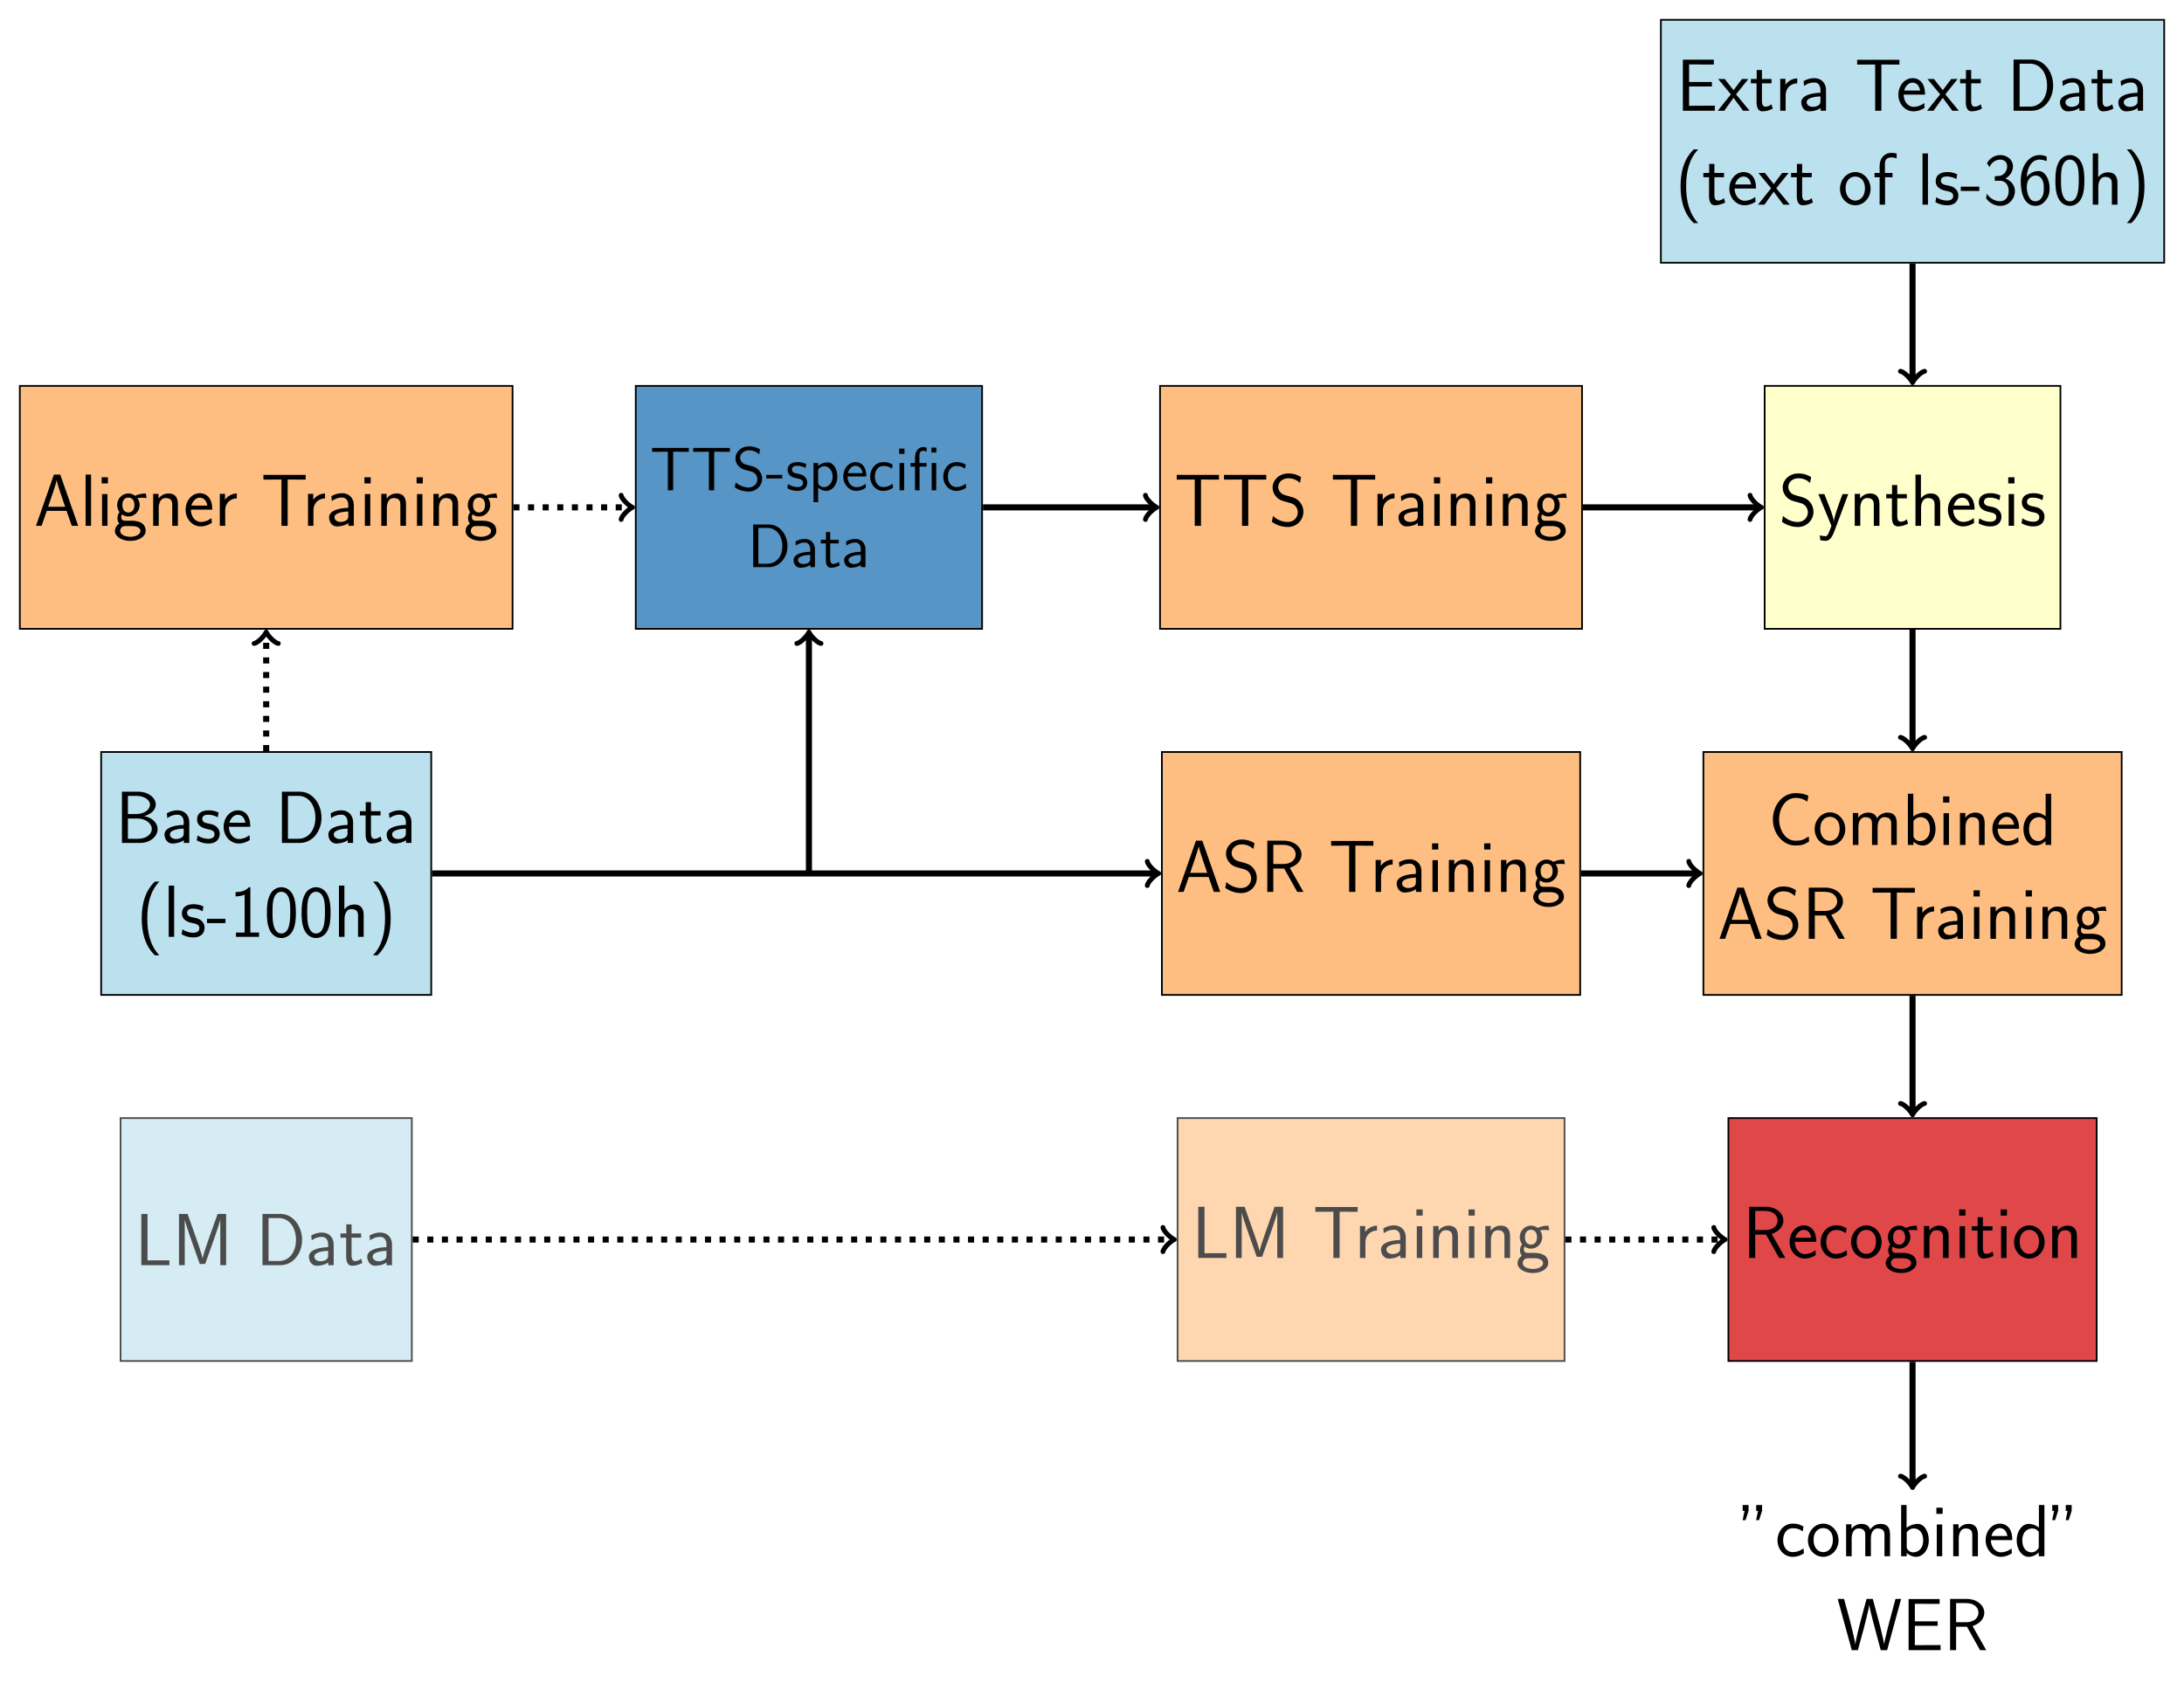 <?xml version="1.0" encoding="UTF-8"?>
<svg xmlns="http://www.w3.org/2000/svg" xmlns:xlink="http://www.w3.org/1999/xlink" width="509.579" height="392.862" viewBox="0 0 509.579 392.862">
<rect x="0" y="0" width="509.579" height="392.862" fill="#333333" stroke="none"/>
<defs>
<g>
<g id="glyph-0-0">
<path d="M 1.531 -11.953 L 1.531 0 L 5.812 0 C 8.156 0 9.859 -1.547 9.859 -3.234 C 9.859 -4.547 8.75 -5.875 6.734 -6.25 C 8.969 -6.906 9.422 -8.219 9.422 -8.953 C 9.422 -10.5 7.734 -11.953 5.375 -11.953 Z M 2.922 -6.734 L 2.922 -10.984 L 4.906 -10.984 C 6.688 -10.984 8.078 -10.078 8.078 -8.938 C 8.078 -7.906 6.969 -6.734 4.75 -6.734 Z M 2.922 -0.969 L 2.922 -5.688 L 5.219 -5.688 C 7.078 -5.688 8.5 -4.531 8.5 -3.25 C 8.5 -2.078 7.25 -0.969 5.344 -0.969 Z M 2.922 -0.969 "/>
</g>
<g id="glyph-0-1">
<path d="M 6.469 -4.875 C 6.469 -6.484 5.328 -7.609 3.766 -7.609 C 3.016 -7.609 2.188 -7.469 1.234 -6.922 L 1.344 -5.781 C 1.781 -6.094 2.516 -6.594 3.75 -6.594 C 4.625 -6.594 5.172 -5.922 5.172 -4.859 L 5.172 -4.203 C 2.406 -4.109 0.688 -3.328 0.688 -1.969 C 0.688 -1.25 1.125 0.141 2.547 0.141 C 2.812 0.141 4.203 0.109 5.203 -0.641 L 5.203 0 L 6.469 0 Z M 5.172 -2.266 C 5.172 -1.969 5.172 -1.547 4.656 -1.234 C 4.203 -0.953 3.641 -0.906 3.391 -0.906 C 2.531 -0.906 1.953 -1.391 1.953 -2 C 1.953 -3.203 4.625 -3.328 5.172 -3.344 Z M 5.172 -2.266 "/>
</g>
<g id="glyph-0-2">
<path d="M 5.547 -7.094 C 4.531 -7.578 3.734 -7.609 3.219 -7.609 C 2 -7.609 0.531 -7.188 0.531 -5.438 C 0.531 -3.703 2.422 -3.328 2.938 -3.219 C 3.734 -3.062 4.609 -2.891 4.609 -2.031 C 4.609 -0.953 3.375 -0.953 3.156 -0.953 C 2.469 -0.953 1.516 -1.141 0.656 -1.75 L 0.453 -0.609 C 1.422 -0.031 2.375 0.141 3.172 0.141 C 5.281 0.141 5.812 -1.156 5.812 -2.141 C 5.812 -2.984 5.344 -3.547 5.016 -3.812 C 4.438 -4.25 4.234 -4.312 2.828 -4.594 C 2.578 -4.625 1.734 -4.828 1.734 -5.594 C 1.734 -6.578 2.828 -6.578 3.062 -6.578 C 4.188 -6.578 4.875 -6.234 5.344 -5.969 Z M 5.547 -7.094 "/>
</g>
<g id="glyph-0-3">
<path d="M 6.734 -3.766 C 6.734 -4.344 6.703 -5.438 6.141 -6.359 C 5.547 -7.328 4.562 -7.609 3.828 -7.609 C 2.031 -7.609 0.516 -5.922 0.516 -3.734 C 0.516 -1.594 2.078 0.141 4.062 0.141 C 4.844 0.141 5.781 -0.094 6.641 -0.703 C 6.641 -0.781 6.609 -1.156 6.594 -1.172 C 6.594 -1.203 6.547 -1.734 6.547 -1.812 C 5.719 -1.141 4.766 -0.906 4.078 -0.906 C 2.984 -0.906 1.797 -1.844 1.734 -3.766 Z M 1.875 -4.719 C 2.094 -5.672 2.859 -6.562 3.828 -6.562 C 4.078 -6.562 5.281 -6.531 5.594 -4.719 Z M 1.875 -4.719 "/>
</g>
<g id="glyph-0-4">
<path d="M 1.531 -11.953 L 1.531 0 L 5.766 0 C 8.594 0 10.766 -2.656 10.766 -5.875 C 10.766 -9.188 8.594 -11.953 5.766 -11.953 Z M 2.938 -0.969 L 2.938 -10.984 L 5.391 -10.984 C 7.703 -10.984 9.344 -8.875 9.344 -5.875 C 9.344 -3 7.719 -0.969 5.391 -0.969 Z M 2.938 -0.969 "/>
</g>
<g id="glyph-0-5">
<path d="M 2.875 -6.406 L 5.109 -6.406 L 5.109 -7.406 L 2.875 -7.406 L 2.875 -9.516 L 1.656 -9.516 L 1.656 -7.406 L 0.297 -7.406 L 0.297 -6.406 L 1.625 -6.406 L 1.625 -2.047 C 1.625 -1.062 1.844 0.141 2.984 0.141 C 3.844 0.141 4.625 -0.109 5.391 -0.5 L 5.109 -1.516 C 4.703 -1.156 4.203 -0.953 3.672 -0.953 C 2.906 -0.953 2.875 -1.906 2.875 -2.344 Z M 2.875 -6.406 "/>
</g>
<g id="glyph-0-6">
<path d="M 4.344 -12.891 C 3.406 -11.953 1.281 -9.75 1.281 -4.312 C 1.281 1.156 3.406 3.344 4.344 4.312 L 5.391 4.312 C 3.266 2.094 2.578 -0.984 2.578 -4.281 C 2.578 -7.578 3.234 -10.672 5.391 -12.891 Z M 4.344 -12.891 "/>
</g>
<g id="glyph-0-7">
<path d="M 2.547 -11.953 L 1.281 -11.953 L 1.281 0 L 2.547 0 Z M 2.547 -11.953 "/>
</g>
<g id="glyph-0-8">
<path d="M 4.484 -3.203 L 4.484 -4.203 L 0.172 -4.203 L 0.172 -3.203 Z M 4.484 -3.203 "/>
</g>
<g id="glyph-0-9">
<path d="M 4.891 -11.578 L 4.562 -11.578 C 3.641 -10.609 2.547 -10.469 1.453 -10.438 L 1.453 -9.438 C 1.953 -9.453 2.75 -9.484 3.562 -9.844 L 3.562 -1 L 1.531 -1 L 1.531 0 L 6.922 0 L 6.922 -1 L 4.891 -1 Z M 4.891 -11.578 "/>
</g>
<g id="glyph-0-10">
<path d="M 7.422 -5.625 C 7.422 -6.609 7.406 -8.438 6.703 -9.844 C 5.984 -11.203 4.859 -11.578 4.047 -11.578 C 2.875 -11.578 1.875 -10.875 1.359 -9.781 C 0.812 -8.625 0.656 -7.438 0.656 -5.625 C 0.656 -4.391 0.703 -2.875 1.328 -1.547 C 2.031 -0.094 3.219 0.281 4.031 0.281 C 5.094 0.281 6.125 -0.297 6.719 -1.484 C 7.312 -2.719 7.422 -4.078 7.422 -5.625 Z M 4.031 -0.781 C 2.719 -0.781 2.328 -2.266 2.203 -2.766 C 2 -3.641 1.969 -4.453 1.969 -5.812 C 1.969 -6.891 1.969 -8.094 2.297 -9.047 C 2.688 -10.141 3.375 -10.516 4.031 -10.516 C 5.297 -10.516 5.719 -9.25 5.859 -8.797 C 6.109 -7.891 6.109 -6.812 6.109 -5.812 C 6.109 -4.219 6.109 -0.781 4.031 -0.781 Z M 4.031 -0.781 "/>
</g>
<g id="glyph-0-11">
<path d="M 7.047 -5.031 C 7.047 -6.109 6.781 -7.547 4.844 -7.547 C 3.75 -7.547 3.047 -7.016 2.547 -6.422 L 2.547 -11.953 L 1.281 -11.953 L 1.281 0 L 2.578 0 L 2.578 -4.172 C 2.578 -5.25 3 -6.484 4.172 -6.484 C 5.688 -6.484 5.734 -5.469 5.734 -4.891 L 5.734 0 L 7.047 0 Z M 7.047 -5.031 "/>
</g>
<g id="glyph-0-12">
<path d="M 1.953 4.312 C 2.875 3.359 5.016 1.156 5.016 -4.281 C 5.016 -9.75 2.875 -11.938 1.953 -12.891 L 0.891 -12.891 C 3.016 -10.688 3.703 -7.609 3.703 -4.312 C 3.703 -1.016 3.047 2.078 0.891 4.312 Z M 1.953 4.312 "/>
</g>
<g id="glyph-0-13">
<path d="M 6.109 -11.953 L 4.625 -11.953 L 0.453 0 L 1.75 0 L 2.969 -3.484 L 7.578 -3.484 L 8.797 0 L 10.297 0 Z M 7.25 -4.438 L 3.281 -4.438 C 4.109 -6.859 5.141 -9.844 5.266 -10.625 L 5.281 -10.625 C 5.406 -9.922 5.75 -8.891 6.047 -8 Z M 7.25 -4.438 "/>
</g>
<g id="glyph-0-14">
<path d="M 2.641 -11.328 L 1.188 -11.328 L 1.188 -9.891 L 2.641 -9.891 Z M 2.547 -7.406 L 1.281 -7.406 L 1.281 0 L 2.547 0 Z M 2.547 -7.406 "/>
</g>
<g id="glyph-0-15">
<path d="M 7.656 -7.547 C 6.688 -7.531 5.844 -7.328 5.141 -7.016 C 4.578 -7.453 4 -7.547 3.594 -7.547 C 2.094 -7.547 0.969 -6.297 0.969 -4.859 C 0.969 -3.922 1.484 -3.219 1.516 -3.188 C 1.203 -2.75 1.031 -2.297 1.031 -1.781 C 1.031 -1.172 1.281 -0.734 1.469 -0.5 C 0.562 0.047 0.453 0.891 0.453 1.219 C 0.453 2.484 2.016 3.516 4.031 3.516 C 6.062 3.516 7.625 2.484 7.625 1.203 C 7.625 -1.172 5 -1.188 4.266 -1.188 L 2.875 -1.188 C 2.625 -1.188 1.922 -1.188 1.922 -2.062 C 1.922 -2.406 2.078 -2.641 2.094 -2.656 C 2.359 -2.469 2.891 -2.172 3.594 -2.172 C 5.031 -2.172 6.219 -3.375 6.219 -4.859 C 6.219 -5.688 5.844 -6.281 5.688 -6.484 L 5.734 -6.484 C 5.781 -6.484 6.516 -6.547 6.766 -6.547 C 7.312 -6.547 7.375 -6.531 7.859 -6.469 Z M 3.594 -3.109 C 3.016 -3.109 2.188 -3.484 2.188 -4.859 C 2.188 -6.359 3.141 -6.594 3.578 -6.594 C 4.172 -6.594 5 -6.234 5 -4.859 C 5 -3.359 4.047 -3.109 3.594 -3.109 Z M 4.25 0.062 C 4.672 0.062 6.406 0.062 6.406 1.234 C 6.406 1.984 5.344 2.562 4.047 2.562 C 2.734 2.562 1.672 2 1.672 1.219 C 1.672 1.141 1.672 0.062 2.859 0.062 Z M 4.25 0.062 "/>
</g>
<g id="glyph-0-16">
<path d="M 7.047 -5.031 C 7.047 -6.109 6.781 -7.547 4.844 -7.547 C 3.734 -7.547 3.016 -6.969 2.531 -6.391 L 2.531 -7.453 L 1.281 -7.453 L 1.281 0 L 2.578 0 L 2.578 -4.172 C 2.578 -5.25 3 -6.484 4.172 -6.484 C 5.688 -6.484 5.734 -5.469 5.734 -4.891 L 5.734 0 L 7.047 0 Z M 7.047 -5.031 "/>
</g>
<g id="glyph-0-17">
<path d="M 2.562 -3.672 C 2.562 -5.281 3.75 -6.375 5.266 -6.406 L 5.266 -7.547 C 4.172 -7.531 3.141 -6.969 2.516 -6.078 L 2.516 -7.453 L 1.297 -7.453 L 1.297 0 L 2.562 0 Z M 2.562 -3.672 "/>
</g>
<g id="glyph-0-18">
<path d="M 6.234 -10.797 L 7.656 -10.797 C 7.875 -10.797 8.078 -10.781 8.281 -10.781 L 10.438 -10.781 L 10.438 -11.891 L 0.578 -11.891 L 0.578 -10.781 L 2.734 -10.781 C 2.938 -10.781 3.156 -10.797 3.359 -10.797 L 4.781 -10.797 L 4.781 0 L 6.234 0 Z M 6.234 -10.797 "/>
</g>
<g id="glyph-0-19">
<path d="M 7.531 -11.375 C 6.766 -11.828 5.938 -12.219 4.547 -12.219 C 2.328 -12.219 0.891 -10.594 0.891 -8.922 C 0.891 -8.266 1.078 -7.531 1.75 -6.766 C 2.422 -6.016 3.188 -5.797 4.156 -5.562 C 4.547 -5.453 5.219 -5.266 5.344 -5.219 C 6.297 -4.844 6.766 -3.953 6.766 -3.141 C 6.766 -2.047 5.922 -0.891 4.422 -0.891 C 3.906 -0.891 2.391 -0.984 0.969 -2.297 L 0.719 -0.938 C 2.141 0.109 3.672 0.281 4.438 0.281 C 6.562 0.281 8.078 -1.391 8.078 -3.281 C 8.078 -3.984 7.875 -4.859 7.141 -5.672 C 6.438 -6.438 5.812 -6.609 4.406 -6.984 C 3.594 -7.203 3.078 -7.328 2.656 -7.875 C 2.359 -8.25 2.203 -8.609 2.203 -9.078 C 2.203 -10.031 3.031 -11.094 4.547 -11.094 C 5.297 -11.094 6.281 -10.938 7.281 -10 Z M 7.531 -11.375 "/>
</g>
<g id="glyph-0-20">
<path d="M 6.781 -5.609 L 6.812 -5.625 C 9.5 -6.562 9.516 -8.422 9.516 -8.75 C 9.516 -10.391 7.875 -11.953 5.391 -11.953 L 1.531 -11.953 L 1.531 0 L 2.938 0 L 2.938 -5.453 L 5.469 -5.453 L 8.516 0 L 9.969 0 Z M 2.938 -6.516 L 2.938 -10.984 L 5.203 -10.984 C 7.391 -10.984 8.156 -9.75 8.156 -8.75 C 8.156 -7.812 7.469 -6.516 5.203 -6.516 Z M 2.938 -6.516 "/>
</g>
<g id="glyph-0-21">
<path d="M 9.422 -1.984 C 8.266 -1.203 7.734 -0.984 6.344 -0.984 C 3.922 -0.984 2.516 -3.578 2.516 -5.953 C 2.516 -8.484 3.953 -10.984 6.406 -10.984 C 7.5 -10.984 8.234 -10.672 9.109 -10.125 L 9.344 -11.484 C 8.516 -11.891 7.469 -12.094 6.422 -12.094 C 3.109 -12.094 1.062 -9.047 1.062 -5.953 C 1.062 -2.562 3.5 0.125 6.25 0.125 C 7.734 0.125 8.25 0 9.516 -0.812 Z M 9.422 -1.984 "/>
</g>
<g id="glyph-0-22">
<path d="M 7.609 -3.688 C 7.609 -5.891 5.969 -7.609 4.047 -7.609 C 2.062 -7.609 0.469 -5.844 0.469 -3.688 C 0.469 -1.5 2.125 0.141 4.031 0.141 C 5.984 0.141 7.609 -1.547 7.609 -3.688 Z M 4.047 -0.953 C 2.828 -0.953 1.781 -1.953 1.781 -3.828 C 1.781 -5.812 3 -6.562 4.031 -6.562 C 5.141 -6.562 6.297 -5.75 6.297 -3.828 C 6.297 -1.875 5.188 -0.953 4.047 -0.953 Z M 4.047 -0.953 "/>
</g>
<g id="glyph-0-23">
<path d="M 11.531 -5.031 C 11.531 -6.188 11.25 -7.547 9.312 -7.547 C 8.031 -7.547 7.25 -6.734 6.906 -6.234 C 6.594 -7.141 5.875 -7.547 4.844 -7.547 C 3.672 -7.547 2.922 -6.875 2.531 -6.391 L 2.531 -7.453 L 1.281 -7.453 L 1.281 0 L 2.578 0 L 2.578 -4.172 C 2.578 -5.188 2.969 -6.484 4.188 -6.484 C 5.75 -6.484 5.75 -5.391 5.75 -4.891 L 5.75 0 L 7.062 0 L 7.062 -4.172 C 7.062 -5.188 7.438 -6.484 8.656 -6.484 C 10.234 -6.484 10.234 -5.391 10.234 -4.891 L 10.234 0 L 11.531 0 Z M 11.531 -5.031 "/>
</g>
<g id="glyph-0-24">
<path d="M 2.562 -11.953 L 1.297 -11.953 L 1.297 0 L 2.594 0 L 2.594 -0.781 C 3.25 -0.141 4.047 0.141 4.75 0.141 C 6.406 0.141 7.75 -1.531 7.75 -3.719 C 7.75 -5.719 6.719 -7.547 5.188 -7.547 C 4.094 -7.547 3.141 -7.094 2.562 -6.625 Z M 2.594 -5.609 C 2.984 -6.094 3.516 -6.484 4.266 -6.484 C 5.281 -6.484 6.438 -5.75 6.438 -3.719 C 6.438 -1.547 5.062 -0.906 4.109 -0.906 C 3.766 -0.906 3.406 -1 3.062 -1.297 C 2.594 -1.703 2.594 -1.969 2.594 -2.203 Z M 2.594 -5.609 "/>
</g>
<g id="glyph-0-25">
<path d="M 7.031 -11.953 L 5.75 -11.953 L 5.75 -6.688 C 5.219 -7.125 4.344 -7.547 3.375 -7.547 C 1.812 -7.547 0.562 -5.844 0.562 -3.703 C 0.562 -1.562 1.797 0.141 3.328 0.141 C 4.516 0.141 5.297 -0.5 5.719 -0.859 L 5.719 0 L 7.031 0 Z M 5.719 -2.312 C 5.719 -2.062 5.719 -1.812 5.188 -1.344 C 4.844 -1.047 4.422 -0.906 4.031 -0.906 C 3.094 -0.906 1.875 -1.594 1.875 -3.688 C 1.875 -5.859 3.25 -6.484 4.203 -6.484 C 4.844 -6.484 5.359 -6.188 5.719 -5.672 Z M 5.719 -2.312 "/>
</g>
<g id="glyph-0-26">
<path d="M 7.203 -7.406 L 5.859 -7.406 C 4.391 -3.469 3.891 -1.859 3.859 -1 L 3.844 -1 C 3.781 -1.844 3.031 -3.906 2.422 -5.391 L 1.625 -7.406 L 0.219 -7.406 L 3.266 0 C 3.078 0.516 2.812 1.297 2.719 1.469 C 2.344 2.422 2.078 2.422 1.812 2.422 C 1.734 2.422 1.188 2.406 0.562 2.219 L 0.672 3.359 C 1.109 3.438 1.531 3.5 1.844 3.5 C 2.266 3.5 3.141 3.5 3.922 1.375 Z M 7.203 -7.406 "/>
</g>
<g id="glyph-0-27">
<path d="M 5.266 -1.172 C 3.891 -1.172 3.266 -1.172 2.969 -1.156 L 2.969 -5.672 L 8.297 -5.672 L 8.297 -6.719 L 2.969 -6.719 L 2.969 -10.812 L 5.188 -10.812 C 5.391 -10.812 5.594 -10.797 5.797 -10.797 L 8.75 -10.797 L 8.75 -11.922 L 1.516 -11.922 L 1.516 0 L 8.969 0 L 8.969 -1.188 Z M 5.266 -1.172 "/>
</g>
<g id="glyph-0-28">
<path d="M 4.266 -3.828 L 7.141 -7.406 L 5.641 -7.406 L 3.672 -4.797 L 1.625 -7.406 L 0.094 -7.406 L 3.062 -3.828 L 0 0 L 1.516 0 L 3.672 -3.031 L 5.906 0 L 7.422 0 Z M 4.266 -3.828 "/>
</g>
<g id="glyph-0-29">
<path d="M 2.891 -6.406 L 4.625 -6.406 L 4.625 -7.406 L 2.859 -7.406 L 2.859 -9.609 C 2.859 -10.828 3.781 -11.031 4.328 -11.031 C 4.5 -11.031 4.969 -11.031 5.594 -10.812 L 5.594 -11.953 C 5.203 -12.031 4.719 -12.094 4.344 -12.094 C 2.734 -12.094 1.625 -10.781 1.625 -9.078 L 1.625 -7.406 L 0.438 -7.406 L 0.438 -6.406 L 1.625 -6.406 L 1.625 0 L 2.891 0 Z M 2.891 -6.406 "/>
</g>
<g id="glyph-0-30">
<path d="M 2.703 -5.578 L 3.875 -5.578 C 5.5 -5.578 5.953 -4.172 5.953 -3.188 C 5.953 -1.844 5.203 -0.797 3.953 -0.797 C 3 -0.797 1.641 -1.281 0.859 -2.547 C 0.734 -1.953 0.734 -1.906 0.672 -1.5 C 1.484 -0.312 2.797 0.281 4 0.281 C 5.953 0.281 7.406 -1.359 7.406 -3.172 C 7.406 -4.531 6.453 -5.672 5.172 -6.094 C 6.203 -6.656 6.953 -7.734 6.953 -8.969 C 6.953 -10.422 5.625 -11.578 4.016 -11.578 C 2.531 -11.578 1.375 -10.656 0.891 -9.672 C 1.016 -9.5 1.328 -9 1.484 -8.75 C 1.859 -9.766 2.844 -10.516 4 -10.516 C 4.953 -10.516 5.594 -9.891 5.594 -8.969 C 5.594 -8.031 5 -6.984 3.984 -6.75 C 3.906 -6.75 2.844 -6.641 2.703 -6.625 Z M 2.703 -5.578 "/>
</g>
<g id="glyph-0-31">
<path d="M 6.719 -11.234 C 5.984 -11.516 5.469 -11.578 5 -11.578 C 2.75 -11.578 0.672 -9.234 0.672 -5.531 C 0.672 -0.797 2.656 0.281 4.062 0.281 C 4.844 0.281 5.609 0.031 6.359 -0.828 C 7.109 -1.734 7.406 -2.5 7.406 -3.828 C 7.406 -5.953 6.359 -7.859 4.781 -7.859 C 3.656 -7.859 2.672 -7.25 2.062 -6.484 C 2.234 -8.922 3.375 -10.516 5.016 -10.516 C 5.453 -10.516 6.047 -10.453 6.719 -10.156 Z M 2.078 -3.766 C 2.078 -3.906 2.078 -4 2.094 -4.25 C 2.094 -5.594 2.875 -6.797 4.125 -6.797 C 4.938 -6.797 5.359 -6.375 5.672 -5.844 C 6.031 -5.172 6.047 -4.531 6.047 -3.828 C 6.047 -3.156 6.047 -2.484 5.641 -1.797 C 5.328 -1.25 4.891 -0.797 4.062 -0.797 C 2.422 -0.797 2.156 -3.078 2.078 -3.766 Z M 2.078 -3.766 "/>
</g>
<g id="glyph-0-32">
<path d="M 4.5 -1.125 C 4.281 -1.125 4.078 -1.109 3.875 -1.109 L 2.969 -1.109 L 2.969 -11.953 L 1.516 -11.953 L 1.516 0 L 8.078 0 L 8.078 -1.125 Z M 4.5 -1.125 "/>
</g>
<g id="glyph-0-33">
<path d="M 8.594 -6.422 L 7.766 -4 C 7.625 -3.547 7.156 -2.156 7.062 -1.594 L 7.047 -1.594 C 6.984 -1.953 6.891 -2.312 6.609 -3.188 C 6.453 -3.703 6.281 -4.234 6.109 -4.719 L 3.562 -11.953 L 1.547 -11.953 L 1.547 0 L 2.891 0 L 2.891 -10.562 L 2.906 -10.562 C 2.906 -10.531 3.062 -9.781 4.109 -6.766 L 6.391 -0.281 L 7.656 -0.281 L 9.719 -6.047 C 9.844 -6.438 10.281 -7.703 10.469 -8.297 C 10.641 -8.812 11.078 -10.094 11.172 -10.594 L 11.188 -10.594 L 11.188 0 L 12.547 0 L 12.547 -11.953 L 10.562 -11.953 Z M 8.594 -6.422 "/>
</g>
<g id="glyph-0-34">
<path d="M 6.625 -6.875 C 6.625 -6.984 5.844 -7.328 5.625 -7.406 C 5.062 -7.609 4.344 -7.609 4.156 -7.609 C 1.906 -7.609 0.562 -5.672 0.562 -3.703 C 0.562 -1.641 2.062 0.141 4.078 0.141 C 5.234 0.141 6.062 -0.234 6.734 -0.688 L 6.625 -1.828 C 5.891 -1.25 5.031 -0.953 4.094 -0.953 C 2.75 -0.953 1.875 -2.125 1.875 -3.719 C 1.875 -4.953 2.438 -6.531 4.172 -6.531 C 5.109 -6.531 5.641 -6.344 6.438 -5.797 Z M 6.625 -6.875 "/>
</g>
<g id="glyph-0-35">
<path d="M 1.906 -10.594 L 1.906 -11.953 L 0.531 -11.953 L 0.531 -10.578 L 0.969 -10.578 L 0.516 -8.422 L 1.203 -8.422 Z M 5.062 -10.594 L 5.062 -11.953 L 3.688 -11.953 L 3.688 -10.578 L 4.109 -10.578 L 3.672 -8.422 L 4.359 -8.422 Z M 5.062 -10.594 "/>
</g>
<g id="glyph-0-36">
<path d="M 15.016 -11.953 L 13.703 -11.953 L 12.266 -6.594 C 12.031 -5.734 11.828 -4.875 11.625 -4.016 C 11.312 -2.734 11.094 -1.844 11.047 -1.391 L 11.031 -1.391 C 11 -1.859 10.781 -2.844 10.5 -3.938 C 10.297 -4.859 10.078 -5.766 9.828 -6.656 L 8.406 -11.953 L 6.953 -11.953 L 5.594 -6.938 L 4.906 -4.203 C 4.391 -2.031 4.375 -1.719 4.344 -1.375 L 4.328 -1.375 C 4.328 -1.484 4.25 -2.047 3.766 -4.062 C 3.531 -5.062 3.281 -6.078 3.031 -7.047 L 1.703 -11.953 L 0.219 -11.953 L 3.5 0 L 4.922 0 L 6.281 -4.969 L 6.969 -7.719 C 7.438 -9.641 7.547 -10.125 7.578 -10.562 L 7.594 -10.562 C 7.594 -10.484 7.75 -9.406 8.422 -6.891 L 10.25 0 L 11.75 0 Z M 15.016 -11.953 "/>
</g>
<g id="glyph-1-0">
<path d="M 5.406 -9 L 6.672 -9 C 6.844 -9 7.016 -8.984 7.188 -8.984 L 9.062 -8.984 L 9.062 -9.891 L 0.5 -9.891 L 0.5 -8.984 L 2.391 -8.984 C 2.562 -8.984 2.734 -9 2.906 -9 L 4.172 -9 L 4.172 0 L 5.406 0 Z M 5.406 -9 "/>
</g>
<g id="glyph-1-1">
<path d="M 6.531 -9.547 C 5.938 -9.875 5.219 -10.25 3.938 -10.25 C 2.016 -10.25 0.781 -8.875 0.781 -7.438 C 0.781 -6.422 1.391 -5.766 1.469 -5.688 C 2.172 -4.984 2.656 -4.844 3.578 -4.625 C 4.797 -4.312 4.984 -4.266 5.453 -3.781 C 5.688 -3.531 5.906 -3.062 5.906 -2.562 C 5.906 -1.578 5.094 -0.656 3.859 -0.656 C 2.812 -0.656 1.688 -1.078 0.844 -1.844 L 0.625 -0.688 C 1.938 0.172 3.203 0.297 3.859 0.297 C 5.703 0.297 7.016 -1.125 7.016 -2.719 C 7.016 -3.625 6.562 -4.312 6.25 -4.672 C 5.594 -5.375 5.062 -5.516 4.109 -5.766 C 3.125 -6.016 2.766 -6.094 2.453 -6.391 C 2.266 -6.594 1.875 -6.953 1.875 -7.609 C 1.875 -8.484 2.672 -9.328 3.938 -9.328 C 5.156 -9.328 5.797 -8.844 6.312 -8.391 Z M 6.531 -9.547 "/>
</g>
<g id="glyph-1-2">
<path d="M 3.891 -2.766 L 3.891 -3.594 L 0.156 -3.594 L 0.156 -2.766 Z M 3.891 -2.766 "/>
</g>
<g id="glyph-1-3">
<path d="M 4.812 -6.141 C 3.906 -6.562 3.125 -6.578 2.797 -6.578 C 2.469 -6.578 0.469 -6.578 0.469 -4.719 C 0.469 -4.094 0.812 -3.656 1.031 -3.453 C 1.547 -3.016 1.906 -2.938 2.75 -2.766 C 3.234 -2.672 4.062 -2.5 4.062 -1.734 C 4.062 -0.75 2.938 -0.75 2.734 -0.75 C 2.172 -0.75 1.328 -0.906 0.562 -1.469 L 0.391 -0.484 C 0.453 -0.438 1.438 0.141 2.75 0.141 C 4.609 0.141 5.047 -0.969 5.047 -1.828 C 5.047 -2.547 4.609 -3.016 4.547 -3.078 C 4.016 -3.625 3.578 -3.719 2.719 -3.891 C 2.188 -3.984 1.469 -4.125 1.469 -4.844 C 1.469 -5.734 2.469 -5.734 2.656 -5.734 C 3.406 -5.734 4.016 -5.562 4.641 -5.203 Z M 4.812 -6.141 "/>
</g>
<g id="glyph-1-4">
<path d="M 2.203 -0.641 C 2.703 -0.203 3.297 0.141 4.078 0.141 C 5.453 0.141 6.688 -1.25 6.688 -3.203 C 6.688 -4.938 5.766 -6.516 4.438 -6.516 C 3.844 -6.516 2.922 -6.328 2.188 -5.688 L 2.188 -6.375 L 1.125 -6.375 L 1.125 2.781 L 2.203 2.781 Z M 2.203 -4.812 C 2.531 -5.312 3.078 -5.625 3.672 -5.625 C 4.734 -5.625 5.594 -4.547 5.594 -3.188 C 5.594 -1.75 4.609 -0.719 3.547 -0.719 C 3.141 -0.719 2.875 -0.859 2.609 -1.062 C 2.25 -1.375 2.203 -1.641 2.203 -1.859 Z M 2.203 -4.812 "/>
</g>
<g id="glyph-1-5">
<path d="M 5.844 -3.234 C 5.844 -3.844 5.781 -4.719 5.328 -5.484 C 4.734 -6.469 3.734 -6.578 3.312 -6.578 C 1.766 -6.578 0.469 -5.094 0.469 -3.234 C 0.469 -1.328 1.844 0.141 3.516 0.141 C 4.172 0.141 4.969 -0.047 5.75 -0.609 C 5.75 -0.672 5.703 -1.125 5.703 -1.141 C 5.688 -1.156 5.672 -1.484 5.672 -1.531 C 4.812 -0.812 3.969 -0.719 3.547 -0.719 C 2.438 -0.719 1.484 -1.703 1.469 -3.234 Z M 1.547 -4 C 1.797 -4.969 2.469 -5.719 3.312 -5.719 C 3.766 -5.719 4.75 -5.516 4.984 -4 Z M 1.547 -4 "/>
</g>
<g id="glyph-1-6">
<path d="M 5.75 -1.547 C 5.094 -1.016 4.359 -0.75 3.562 -0.75 C 2.359 -0.75 1.594 -1.812 1.594 -3.203 C 1.594 -4.391 2.172 -5.688 3.594 -5.688 C 4.562 -5.688 4.969 -5.469 5.578 -5.047 L 5.75 -5.984 C 4.922 -6.469 4.453 -6.578 3.594 -6.578 C 1.625 -6.578 0.5 -4.828 0.5 -3.203 C 0.5 -1.359 1.828 0.141 3.547 0.141 C 4.25 0.141 5.047 -0.031 5.844 -0.609 C 5.844 -0.641 5.797 -1.094 5.781 -1.141 Z M 5.75 -1.547 "/>
</g>
<g id="glyph-1-7">
<path d="M 2.266 -9.734 L 1.031 -9.734 L 1.031 -8.5 L 2.266 -8.5 Z M 2.188 -6.375 L 1.125 -6.375 L 1.125 0 L 2.188 0 Z M 2.188 -6.375 "/>
</g>
<g id="glyph-1-8">
<path d="M 6.406 -9.969 L 5.25 -9.969 L 5.25 -8.812 L 6.406 -8.812 Z M 6.375 -6.375 L 5.312 -6.375 L 5.312 0 L 6.375 0 Z M 2.484 -5.531 L 4.125 -5.531 L 4.125 -6.375 L 2.453 -6.375 L 2.453 -8.125 C 2.453 -8.984 2.906 -9.234 3.297 -9.234 C 3.609 -9.234 3.938 -9.125 4.125 -8.984 L 4.125 -9.953 C 3.844 -10.062 3.75 -10.094 3.297 -10.094 C 2.234 -10.094 1.422 -9.078 1.422 -7.688 L 1.422 -6.375 L 0.375 -6.375 L 0.375 -5.531 L 1.422 -5.531 L 1.422 0 L 2.484 0 Z M 2.484 -5.531 "/>
</g>
<g id="glyph-1-9">
<path d="M 1.312 -9.953 L 1.312 0 L 4.984 0 C 7.391 0 9.312 -2.172 9.312 -4.891 C 9.312 -7.688 7.406 -9.953 4.984 -9.953 Z M 2.516 -0.797 L 2.516 -9.156 L 4.656 -9.156 C 6.578 -9.156 8.109 -7.5 8.109 -4.906 C 8.109 -2.281 6.516 -0.797 4.656 -0.797 Z M 2.516 -0.797 "/>
</g>
<g id="glyph-1-10">
<path d="M 5.609 -4.203 C 5.609 -5.578 4.625 -6.578 3.281 -6.578 C 2.422 -6.578 1.781 -6.391 1.078 -5.984 L 1.156 -5.031 C 1.797 -5.5 2.453 -5.75 3.281 -5.75 C 3.938 -5.75 4.516 -5.219 4.516 -4.172 L 4.516 -3.578 C 3.875 -3.562 3.016 -3.516 2.156 -3.234 C 1.188 -2.891 0.625 -2.359 0.625 -1.656 C 0.625 -1.016 1 0.141 2.219 0.141 C 3.016 0.141 4.016 -0.094 4.547 -0.531 L 4.547 0 L 5.609 0 Z M 4.516 -1.922 C 4.516 -1.641 4.516 -1.297 4.047 -1 C 3.656 -0.766 3.172 -0.719 2.953 -0.719 C 2.188 -0.719 1.656 -1.141 1.656 -1.656 C 1.656 -2.641 3.641 -2.859 4.516 -2.859 Z M 4.516 -1.922 "/>
</g>
<g id="glyph-1-11">
<path d="M 2.453 -5.531 L 4.438 -5.531 L 4.438 -6.375 L 2.453 -6.375 L 2.453 -8.188 L 1.469 -8.188 L 1.469 -6.375 L 0.266 -6.375 L 0.266 -5.531 L 1.438 -5.531 L 1.438 -1.672 C 1.438 -0.844 1.625 0.141 2.609 0.141 C 3.578 0.141 4.234 -0.188 4.672 -0.422 L 4.453 -1.25 C 3.953 -0.797 3.422 -0.75 3.172 -0.75 C 2.531 -0.75 2.453 -1.422 2.453 -1.922 Z M 2.453 -5.531 "/>
</g>
</g>
<clipPath id="clip-0">
<path clip-rule="nonzero" d="M 0 0 L 509.578 0 L 509.578 392.863 L 0 392.863 Z M 0 0 "/>
</clipPath>
</defs>
<g clip-path="url(#clip-0)">
<path fill-rule="nonzero" fill="rgb(100%, 100%, 100%)" fill-opacity="1" d="M 0 392.863 L 0 -0.004 L 509.586 -0.004 L 509.586 392.863 Z M 0 392.863 "/>
</g>
<path fill-rule="nonzero" fill="rgb(73.647%, 88.077%, 93.1%)" fill-opacity="1" stroke-width="0.399" stroke-linecap="butt" stroke-linejoin="miter" stroke="rgb(0%, 0%, 0%)" stroke-opacity="1" stroke-miterlimit="10" d="M -38.507 -28.346 L 38.508 -28.346 L 38.508 28.345 L -38.507 28.345 Z M -38.507 -28.346 " transform="matrix(1, 0, 0, -1, 62.109, 203.849)"/>
<g fill="rgb(0%, 0%, 0%)" fill-opacity="1">
<use xlink:href="#glyph-0-0" x="26.921" y="196.723"/>
<use xlink:href="#glyph-0-1" x="37.693" y="196.723"/>
<use xlink:href="#glyph-0-2" x="45.455" y="196.723"/>
<use xlink:href="#glyph-0-3" x="51.661" y="196.723"/>
</g>
<g fill="rgb(0%, 0%, 0%)" fill-opacity="1">
<use xlink:href="#glyph-0-4" x="64.246" y="196.723"/>
<use xlink:href="#glyph-0-1" x="75.918" y="196.723"/>
<use xlink:href="#glyph-0-5" x="83.68" y="196.723"/>
<use xlink:href="#glyph-0-1" x="89.527" y="196.723"/>
</g>
<g fill="rgb(0%, 0%, 0%)" fill-opacity="1">
<use xlink:href="#glyph-0-6" x="31.789" y="218.641"/>
<use xlink:href="#glyph-0-7" x="38.085" y="218.641"/>
<use xlink:href="#glyph-0-2" x="41.917" y="218.641"/>
<use xlink:href="#glyph-0-8" x="48.123" y="218.641"/>
<use xlink:href="#glyph-0-9" x="53.52" y="218.641"/>
<use xlink:href="#glyph-0-10" x="61.615" y="218.641"/>
<use xlink:href="#glyph-0-10" x="69.709" y="218.641"/>
<use xlink:href="#glyph-0-11" x="77.804" y="218.641"/>
<use xlink:href="#glyph-0-12" x="86.135" y="218.641"/>
</g>
<path fill-rule="nonzero" fill="rgb(99.373%, 74.586%, 50.429%)" fill-opacity="1" stroke-width="0.399" stroke-linecap="butt" stroke-linejoin="miter" stroke="rgb(0%, 0%, 0%)" stroke-opacity="1" stroke-miterlimit="10" d="M -57.484 57.091 L 57.481 57.091 L 57.481 113.787 L -57.484 113.787 Z M -57.484 57.091 " transform="matrix(1, 0, 0, -1, 62.109, 203.849)"/>
<g fill="rgb(0%, 0%, 0%)" fill-opacity="1">
<use xlink:href="#glyph-0-13" x="7.948" y="122.715"/>
<use xlink:href="#glyph-0-7" x="18.699" y="122.715"/>
<use xlink:href="#glyph-0-14" x="22.531" y="122.715"/>
<use xlink:href="#glyph-0-15" x="26.363" y="122.715"/>
<use xlink:href="#glyph-0-16" x="34.458" y="122.715"/>
<use xlink:href="#glyph-0-3" x="42.789" y="122.715"/>
<use xlink:href="#glyph-0-17" x="49.985" y="122.715"/>
</g>
<g fill="rgb(0%, 0%, 0%)" fill-opacity="1">
<use xlink:href="#glyph-0-18" x="60.887" y="122.715"/>
</g>
<g fill="rgb(0%, 0%, 0%)" fill-opacity="1">
<use xlink:href="#glyph-0-17" x="70.572" y="122.715"/>
<use xlink:href="#glyph-0-1" x="76.087" y="122.715"/>
<use xlink:href="#glyph-0-14" x="83.849" y="122.715"/>
<use xlink:href="#glyph-0-16" x="87.681" y="122.715"/>
<use xlink:href="#glyph-0-14" x="96.012" y="122.715"/>
<use xlink:href="#glyph-0-16" x="99.844" y="122.715"/>
<use xlink:href="#glyph-0-15" x="108.174" y="122.715"/>
</g>
<path fill-rule="nonzero" fill="rgb(33.803%, 58.588%, 77.097%)" fill-opacity="1" stroke-width="0.399" stroke-linecap="butt" stroke-linejoin="miter" stroke="rgb(0%, 0%, 0%)" stroke-opacity="1" stroke-miterlimit="10" d="M 86.227 57.091 L 167.036 57.091 L 167.036 113.787 L 86.227 113.787 Z M 86.227 57.091 " transform="matrix(1, 0, 0, -1, 62.109, 203.849)"/>
<g fill="rgb(0%, 0%, 0%)" fill-opacity="1">
<use xlink:href="#glyph-1-0" x="151.656" y="114.427"/>
<use xlink:href="#glyph-1-0" x="161.236" y="114.427"/>
<use xlink:href="#glyph-1-1" x="170.817" y="114.427"/>
<use xlink:href="#glyph-1-2" x="178.621" y="114.427"/>
<use xlink:href="#glyph-1-3" x="183.304" y="114.427"/>
<use xlink:href="#glyph-1-4" x="188.688" y="114.427"/>
</g>
<g fill="rgb(0%, 0%, 0%)" fill-opacity="1">
<use xlink:href="#glyph-1-5" x="196.281" y="114.427"/>
<use xlink:href="#glyph-1-6" x="202.525" y="114.427"/>
<use xlink:href="#glyph-1-7" x="208.768" y="114.427"/>
<use xlink:href="#glyph-1-8" x="212.072" y="114.427"/>
<use xlink:href="#glyph-1-6" x="219.577" y="114.427"/>
</g>
<g fill="rgb(0%, 0%, 0%)" fill-opacity="1">
<use xlink:href="#glyph-1-9" x="174.427" y="132.359"/>
<use xlink:href="#glyph-1-10" x="184.531" y="132.359"/>
<use xlink:href="#glyph-1-11" x="191.255" y="132.359"/>
<use xlink:href="#glyph-1-10" x="196.328" y="132.359"/>
</g>
<path fill-rule="nonzero" fill="rgb(99.373%, 74.586%, 50.429%)" fill-opacity="1" stroke-width="0.399" stroke-linecap="butt" stroke-linejoin="miter" stroke="rgb(0%, 0%, 0%)" stroke-opacity="1" stroke-miterlimit="10" d="M 208.989 -28.346 L 306.586 -28.346 L 306.586 28.345 L 208.989 28.345 Z M 208.989 -28.346 " transform="matrix(1, 0, 0, -1, 62.109, 203.849)"/>
<g fill="rgb(0%, 0%, 0%)" fill-opacity="1">
<use xlink:href="#glyph-0-13" x="274.414" y="208.153"/>
<use xlink:href="#glyph-0-19" x="285.165" y="208.153"/>
<use xlink:href="#glyph-0-20" x="294.158" y="208.153"/>
</g>
<g fill="rgb(0%, 0%, 0%)" fill-opacity="1">
<use xlink:href="#glyph-0-18" x="310.003" y="208.153"/>
</g>
<g fill="rgb(0%, 0%, 0%)" fill-opacity="1">
<use xlink:href="#glyph-0-17" x="319.672" y="208.153"/>
<use xlink:href="#glyph-0-1" x="325.186" y="208.153"/>
<use xlink:href="#glyph-0-14" x="332.948" y="208.153"/>
<use xlink:href="#glyph-0-16" x="336.78" y="208.153"/>
<use xlink:href="#glyph-0-14" x="345.111" y="208.153"/>
<use xlink:href="#glyph-0-16" x="348.943" y="208.153"/>
<use xlink:href="#glyph-0-15" x="357.273" y="208.153"/>
</g>
<path fill-rule="nonzero" fill="rgb(99.373%, 74.586%, 50.429%)" fill-opacity="1" stroke-width="0.399" stroke-linecap="butt" stroke-linejoin="miter" stroke="rgb(0%, 0%, 0%)" stroke-opacity="1" stroke-miterlimit="10" d="M 208.555 57.091 L 307.02 57.091 L 307.02 113.787 L 208.555 113.787 Z M 208.555 57.091 " transform="matrix(1, 0, 0, -1, 62.109, 203.849)"/>
<g fill="rgb(0%, 0%, 0%)" fill-opacity="1">
<use xlink:href="#glyph-0-18" x="273.982" y="122.715"/>
<use xlink:href="#glyph-0-18" x="285.01" y="122.715"/>
<use xlink:href="#glyph-0-19" x="296.038" y="122.715"/>
</g>
<g fill="rgb(0%, 0%, 0%)" fill-opacity="1">
<use xlink:href="#glyph-0-18" x="310.42" y="122.715"/>
</g>
<g fill="rgb(0%, 0%, 0%)" fill-opacity="1">
<use xlink:href="#glyph-0-17" x="320.106" y="122.715"/>
<use xlink:href="#glyph-0-1" x="325.62" y="122.715"/>
<use xlink:href="#glyph-0-14" x="333.382" y="122.715"/>
<use xlink:href="#glyph-0-16" x="337.214" y="122.715"/>
<use xlink:href="#glyph-0-14" x="345.545" y="122.715"/>
<use xlink:href="#glyph-0-16" x="349.377" y="122.715"/>
<use xlink:href="#glyph-0-15" x="357.707" y="122.715"/>
</g>
<path fill-rule="nonzero" fill="rgb(99.373%, 74.586%, 50.429%)" fill-opacity="1" stroke-width="0.399" stroke-linecap="butt" stroke-linejoin="miter" stroke="rgb(0%, 0%, 0%)" stroke-opacity="1" stroke-miterlimit="10" d="M 335.332 -28.346 L 432.93 -28.346 L 432.93 28.345 L 335.332 28.345 Z M 335.332 -28.346 " transform="matrix(1, 0, 0, -1, 62.109, 203.849)"/>
<g fill="rgb(0%, 0%, 0%)" fill-opacity="1">
<use xlink:href="#glyph-0-21" x="412.594" y="197.194"/>
<use xlink:href="#glyph-0-22" x="422.937" y="197.194"/>
<use xlink:href="#glyph-0-23" x="431.032" y="197.194"/>
<use xlink:href="#glyph-0-24" x="443.859" y="197.194"/>
<use xlink:href="#glyph-0-14" x="452.189" y="197.194"/>
<use xlink:href="#glyph-0-16" x="456.022" y="197.194"/>
<use xlink:href="#glyph-0-3" x="464.352" y="197.194"/>
<use xlink:href="#glyph-0-25" x="471.548" y="197.194"/>
</g>
<g fill="rgb(0%, 0%, 0%)" fill-opacity="1">
<use xlink:href="#glyph-0-13" x="400.757" y="219.112"/>
<use xlink:href="#glyph-0-19" x="411.508" y="219.112"/>
<use xlink:href="#glyph-0-20" x="420.501" y="219.112"/>
</g>
<g fill="rgb(0%, 0%, 0%)" fill-opacity="1">
<use xlink:href="#glyph-0-18" x="436.346" y="219.112"/>
</g>
<g fill="rgb(0%, 0%, 0%)" fill-opacity="1">
<use xlink:href="#glyph-0-17" x="446.015" y="219.112"/>
<use xlink:href="#glyph-0-1" x="451.529" y="219.112"/>
<use xlink:href="#glyph-0-14" x="459.291" y="219.112"/>
<use xlink:href="#glyph-0-16" x="463.123" y="219.112"/>
<use xlink:href="#glyph-0-14" x="471.454" y="219.112"/>
<use xlink:href="#glyph-0-16" x="475.286" y="219.112"/>
<use xlink:href="#glyph-0-15" x="483.616" y="219.112"/>
</g>
<path fill-rule="nonzero" fill="rgb(100%, 100%, 79.921%)" fill-opacity="1" stroke-width="0.399" stroke-linecap="butt" stroke-linejoin="miter" stroke="rgb(0%, 0%, 0%)" stroke-opacity="1" stroke-miterlimit="10" d="M 349.625 57.091 L 418.637 57.091 L 418.637 113.787 L 349.625 113.787 Z M 349.625 57.091 " transform="matrix(1, 0, 0, -1, 62.109, 203.849)"/>
<g fill="rgb(0%, 0%, 0%)" fill-opacity="1">
<use xlink:href="#glyph-0-19" x="415.05" y="122.715"/>
<use xlink:href="#glyph-0-26" x="424.043" y="122.715"/>
<use xlink:href="#glyph-0-16" x="431.473" y="122.715"/>
<use xlink:href="#glyph-0-5" x="439.804" y="122.715"/>
<use xlink:href="#glyph-0-11" x="445.65" y="122.715"/>
<use xlink:href="#glyph-0-3" x="453.981" y="122.715"/>
<use xlink:href="#glyph-0-2" x="461.177" y="122.715"/>
<use xlink:href="#glyph-0-14" x="467.383" y="122.715"/>
<use xlink:href="#glyph-0-2" x="471.215" y="122.715"/>
</g>
<path fill-rule="nonzero" fill="rgb(73.647%, 88.077%, 93.1%)" fill-opacity="1" stroke-width="0.399" stroke-linecap="butt" stroke-linejoin="miter" stroke="rgb(0%, 0%, 0%)" stroke-opacity="1" stroke-miterlimit="10" d="M 325.414 142.533 L 442.848 142.533 L 442.848 199.224 L 325.414 199.224 Z M 325.414 142.533 " transform="matrix(1, 0, 0, -1, 62.109, 203.849)"/>
<g fill="rgb(0%, 0%, 0%)" fill-opacity="1">
<use xlink:href="#glyph-0-27" x="391.137" y="25.848"/>
<use xlink:href="#glyph-0-28" x="400.795" y="25.848"/>
<use xlink:href="#glyph-0-5" x="408.225" y="25.848"/>
<use xlink:href="#glyph-0-17" x="414.071" y="25.848"/>
<use xlink:href="#glyph-0-1" x="419.585" y="25.848"/>
</g>
<g fill="rgb(0%, 0%, 0%)" fill-opacity="1">
<use xlink:href="#glyph-0-18" x="432.736" y="25.848"/>
</g>
<g fill="rgb(0%, 0%, 0%)" fill-opacity="1">
<use xlink:href="#glyph-0-3" x="442.422" y="25.848"/>
<use xlink:href="#glyph-0-28" x="449.618" y="25.848"/>
<use xlink:href="#glyph-0-5" x="457.048" y="25.848"/>
</g>
<g fill="rgb(0%, 0%, 0%)" fill-opacity="1">
<use xlink:href="#glyph-0-4" x="468.283" y="25.848"/>
<use xlink:href="#glyph-0-1" x="479.955" y="25.848"/>
<use xlink:href="#glyph-0-5" x="487.717" y="25.848"/>
<use xlink:href="#glyph-0-1" x="493.563" y="25.848"/>
</g>
<g fill="rgb(0%, 0%, 0%)" fill-opacity="1">
<use xlink:href="#glyph-0-6" x="390.839" y="47.766"/>
<use xlink:href="#glyph-0-5" x="397.135" y="47.766"/>
<use xlink:href="#glyph-0-3" x="402.981" y="47.766"/>
<use xlink:href="#glyph-0-28" x="410.177" y="47.766"/>
<use xlink:href="#glyph-0-5" x="417.607" y="47.766"/>
</g>
<g fill="rgb(0%, 0%, 0%)" fill-opacity="1">
<use xlink:href="#glyph-0-22" x="428.842" y="47.766"/>
<use xlink:href="#glyph-0-29" x="436.937" y="47.766"/>
</g>
<g fill="rgb(0%, 0%, 0%)" fill-opacity="1">
<use xlink:href="#glyph-0-7" x="447.288" y="47.766"/>
<use xlink:href="#glyph-0-2" x="451.12" y="47.766"/>
<use xlink:href="#glyph-0-8" x="457.327" y="47.766"/>
<use xlink:href="#glyph-0-30" x="462.724" y="47.766"/>
<use xlink:href="#glyph-0-31" x="470.818" y="47.766"/>
<use xlink:href="#glyph-0-10" x="478.913" y="47.766"/>
<use xlink:href="#glyph-0-11" x="487.008" y="47.766"/>
<use xlink:href="#glyph-0-12" x="495.338" y="47.766"/>
</g>
<path fill-rule="nonzero" fill="rgb(83.53%, 92.548%, 95.685%)" fill-opacity="1" stroke-width="0.399" stroke-linecap="butt" stroke-linejoin="miter" stroke="rgb(29.999%, 29.999%, 29.999%)" stroke-opacity="1" stroke-miterlimit="10" d="M -33.976 -113.784 L 33.977 -113.784 L 33.977 -57.092 L -33.976 -57.092 Z M -33.976 -113.784 " transform="matrix(1, 0, 0, -1, 62.109, 203.849)"/>
<g fill="rgb(29.999%, 29.999%, 29.999%)" fill-opacity="1">
<use xlink:href="#glyph-0-32" x="31.453" y="295.265"/>
<use xlink:href="#glyph-0-33" x="40.212" y="295.265"/>
</g>
<g fill="rgb(29.999%, 29.999%, 29.999%)" fill-opacity="1">
<use xlink:href="#glyph-0-4" x="59.714" y="295.265"/>
<use xlink:href="#glyph-0-1" x="71.386" y="295.265"/>
<use xlink:href="#glyph-0-5" x="79.148" y="295.265"/>
<use xlink:href="#glyph-0-1" x="84.995" y="295.265"/>
</g>
<path fill-rule="nonzero" fill="rgb(99.608%, 84.116%, 69.019%)" fill-opacity="1" stroke-width="0.399" stroke-linecap="butt" stroke-linejoin="miter" stroke="rgb(29.999%, 29.999%, 29.999%)" stroke-opacity="1" stroke-miterlimit="10" d="M 212.645 -113.784 L 302.93 -113.784 L 302.93 -57.092 L 212.645 -57.092 Z M 212.645 -113.784 " transform="matrix(1, 0, 0, -1, 62.109, 203.849)"/>
<g fill="rgb(29.999%, 29.999%, 29.999%)" fill-opacity="1">
<use xlink:href="#glyph-0-32" x="278.071" y="293.591"/>
<use xlink:href="#glyph-0-33" x="286.83" y="293.591"/>
</g>
<g fill="rgb(29.999%, 29.999%, 29.999%)" fill-opacity="1">
<use xlink:href="#glyph-0-18" x="306.332" y="293.591"/>
</g>
<g fill="rgb(29.999%, 29.999%, 29.999%)" fill-opacity="1">
<use xlink:href="#glyph-0-17" x="316.017" y="293.591"/>
<use xlink:href="#glyph-0-1" x="321.531" y="293.591"/>
<use xlink:href="#glyph-0-14" x="329.294" y="293.591"/>
<use xlink:href="#glyph-0-16" x="333.126" y="293.591"/>
<use xlink:href="#glyph-0-14" x="341.456" y="293.591"/>
<use xlink:href="#glyph-0-16" x="345.289" y="293.591"/>
<use xlink:href="#glyph-0-15" x="353.619" y="293.591"/>
</g>
<path fill-rule="nonzero" fill="rgb(87.45%, 27.843%, 28.783%)" fill-opacity="1" stroke-width="0.399" stroke-linecap="butt" stroke-linejoin="miter" stroke="rgb(0%, 0%, 0%)" stroke-opacity="1" stroke-miterlimit="10" d="M 341.168 -113.784 L 427.094 -113.784 L 427.094 -57.092 L 341.168 -57.092 Z M 341.168 -113.784 " transform="matrix(1, 0, 0, -1, 62.109, 203.849)"/>
<g fill="rgb(0%, 0%, 0%)" fill-opacity="1">
<use xlink:href="#glyph-0-20" x="406.593" y="293.591"/>
<use xlink:href="#glyph-0-3" x="417.032" y="293.591"/>
<use xlink:href="#glyph-0-34" x="424.228" y="293.591"/>
<use xlink:href="#glyph-0-22" x="431.424" y="293.591"/>
<use xlink:href="#glyph-0-15" x="439.519" y="293.591"/>
<use xlink:href="#glyph-0-16" x="447.614" y="293.591"/>
<use xlink:href="#glyph-0-14" x="455.944" y="293.591"/>
<use xlink:href="#glyph-0-5" x="459.777" y="293.591"/>
<use xlink:href="#glyph-0-14" x="465.623" y="293.591"/>
<use xlink:href="#glyph-0-22" x="469.455" y="293.591"/>
<use xlink:href="#glyph-0-16" x="477.55" y="293.591"/>
</g>
<g fill="rgb(0%, 0%, 0%)" fill-opacity="1">
<use xlink:href="#glyph-0-35" x="406.074" y="363.196"/>
<use xlink:href="#glyph-0-34" x="414.169" y="363.196"/>
<use xlink:href="#glyph-0-22" x="421.365" y="363.196"/>
<use xlink:href="#glyph-0-23" x="429.459" y="363.196"/>
<use xlink:href="#glyph-0-24" x="442.287" y="363.196"/>
<use xlink:href="#glyph-0-14" x="450.617" y="363.196"/>
<use xlink:href="#glyph-0-16" x="454.449" y="363.196"/>
<use xlink:href="#glyph-0-3" x="462.78" y="363.196"/>
<use xlink:href="#glyph-0-25" x="469.976" y="363.196"/>
<use xlink:href="#glyph-0-35" x="478.306" y="363.196"/>
</g>
<g fill="rgb(0%, 0%, 0%)" fill-opacity="1">
<use xlink:href="#glyph-0-36" x="428.562" y="385.114"/>
<use xlink:href="#glyph-0-27" x="443.81" y="385.114"/>
<use xlink:href="#glyph-0-20" x="453.468" y="385.114"/>
</g>
<path fill="none" stroke-width="1.417" stroke-linecap="butt" stroke-linejoin="miter" stroke="rgb(0%, 0%, 0%)" stroke-opacity="1" stroke-dasharray="1.417 1.993" stroke-miterlimit="10" d="M 0 28.544 L 0 55.798 " transform="matrix(1, 0, 0, -1, 62.109, 203.849)"/>
<path fill="none" stroke-width="1.134" stroke-linecap="round" stroke-linejoin="round" stroke="rgb(0%, 0%, 0%)" stroke-opacity="1" stroke-miterlimit="10" d="M -2.113 2.816 C -1.937 1.761 0 0.175 0.528 -0 C 0 -0.176 -1.937 -1.762 -2.113 -2.817 " transform="matrix(0, -1, -1, 0, 62.109, 148.051)"/>
<path fill="none" stroke-width="1.417" stroke-linecap="butt" stroke-linejoin="miter" stroke="rgb(0%, 0%, 0%)" stroke-opacity="1" stroke-dasharray="1.417 1.993" stroke-miterlimit="10" d="M 57.68 85.439 L 84.934 85.439 " transform="matrix(1, 0, 0, -1, 62.109, 203.849)"/>
<path fill="none" stroke-width="1.134" stroke-linecap="round" stroke-linejoin="round" stroke="rgb(0%, 0%, 0%)" stroke-opacity="1" stroke-miterlimit="10" d="M -2.113 2.816 C -1.937 1.762 0.001 0.176 0.528 -0 C 0.001 -0.176 -1.937 -1.762 -2.113 -2.816 " transform="matrix(1, 0, 0, -1, 147.042, 118.41)"/>
<path fill="none" stroke-width="1.417" stroke-linecap="butt" stroke-linejoin="miter" stroke="rgb(0%, 0%, 0%)" stroke-opacity="1" stroke-miterlimit="10" d="M 167.235 85.439 L 207.262 85.439 " transform="matrix(1, 0, 0, -1, 62.109, 203.849)"/>
<path fill="none" stroke-width="1.134" stroke-linecap="round" stroke-linejoin="round" stroke="rgb(0%, 0%, 0%)" stroke-opacity="1" stroke-miterlimit="10" d="M -2.112 2.816 C -1.936 1.762 0.001 0.176 0.529 -0 C 0.001 -0.176 -1.936 -1.762 -2.112 -2.816 " transform="matrix(1, 0, 0, -1, 269.37, 118.41)"/>
<path fill="none" stroke-width="1.417" stroke-linecap="butt" stroke-linejoin="miter" stroke="rgb(0%, 0%, 0%)" stroke-opacity="1" stroke-miterlimit="10" d="M 307.219 85.439 L 348.332 85.439 " transform="matrix(1, 0, 0, -1, 62.109, 203.849)"/>
<path fill="none" stroke-width="1.134" stroke-linecap="round" stroke-linejoin="round" stroke="rgb(0%, 0%, 0%)" stroke-opacity="1" stroke-miterlimit="10" d="M -2.112 2.816 C -1.936 1.762 0.001 0.176 0.528 -0 C 0.001 -0.176 -1.936 -1.762 -2.112 -2.816 " transform="matrix(1, 0, 0, -1, 410.44, 118.41)"/>
<path fill="none" stroke-width="1.417" stroke-linecap="butt" stroke-linejoin="miter" stroke="rgb(0%, 0%, 0%)" stroke-opacity="1" stroke-miterlimit="10" d="M 384.133 142.333 L 384.133 115.079 " transform="matrix(1, 0, 0, -1, 62.109, 203.849)"/>
<path fill="none" stroke-width="1.134" stroke-linecap="round" stroke-linejoin="round" stroke="rgb(0%, 0%, 0%)" stroke-opacity="1" stroke-miterlimit="10" d="M -2.113 2.818 C -1.937 1.759 0.001 0.177 0.528 0.002 C 0.001 -0.174 -1.937 -1.76 -2.113 -2.815 " transform="matrix(0, 1, 1, 0, 446.241, 88.769)"/>
<path fill="none" stroke-width="1.417" stroke-linecap="butt" stroke-linejoin="miter" stroke="rgb(0%, 0%, 0%)" stroke-opacity="1" stroke-miterlimit="10" d="M 38.707 0.001 L 207.692 0.001 " transform="matrix(1, 0, 0, -1, 62.109, 203.849)"/>
<path fill="none" stroke-width="1.134" stroke-linecap="round" stroke-linejoin="round" stroke="rgb(0%, 0%, 0%)" stroke-opacity="1" stroke-miterlimit="10" d="M -2.111 2.818 C -1.935 1.759 -0.002 0.177 0.53 0.001 C -0.002 -0.174 -1.935 -1.76 -2.111 -2.815 " transform="matrix(1, 0, 0, -1, 269.802, 203.849)"/>
<path fill="none" stroke-width="1.417" stroke-linecap="butt" stroke-linejoin="miter" stroke="rgb(0%, 0%, 0%)" stroke-opacity="1" stroke-miterlimit="10" d="M 126.633 0.001 L 126.633 55.798 " transform="matrix(1, 0, 0, -1, 62.109, 203.849)"/>
<path fill="none" stroke-width="1.134" stroke-linecap="round" stroke-linejoin="round" stroke="rgb(0%, 0%, 0%)" stroke-opacity="1" stroke-miterlimit="10" d="M -2.113 2.816 C -1.937 1.761 0 0.175 0.528 -0.001 C 0 -0.177 -1.937 -1.759 -2.113 -2.817 " transform="matrix(0, -1, -1, 0, 188.741, 148.051)"/>
<path fill="none" stroke-width="1.417" stroke-linecap="butt" stroke-linejoin="miter" stroke="rgb(0%, 0%, 0%)" stroke-opacity="1" stroke-miterlimit="10" d="M 306.786 0.001 L 334.039 0.001 " transform="matrix(1, 0, 0, -1, 62.109, 203.849)"/>
<path fill="none" stroke-width="1.134" stroke-linecap="round" stroke-linejoin="round" stroke="rgb(0%, 0%, 0%)" stroke-opacity="1" stroke-miterlimit="10" d="M -2.112 2.818 C -1.936 1.759 0.002 0.177 0.529 0.001 C 0.002 -0.174 -1.936 -1.76 -2.112 -2.815 " transform="matrix(1, 0, 0, -1, 396.147, 203.849)"/>
<path fill="none" stroke-width="1.417" stroke-linecap="butt" stroke-linejoin="miter" stroke="rgb(0%, 0%, 0%)" stroke-opacity="1" stroke-miterlimit="10" d="M 384.133 56.892 L 384.133 29.642 " transform="matrix(1, 0, 0, -1, 62.109, 203.849)"/>
<path fill="none" stroke-width="1.134" stroke-linecap="round" stroke-linejoin="round" stroke="rgb(0%, 0%, 0%)" stroke-opacity="1" stroke-miterlimit="10" d="M -2.114 2.818 C -1.938 1.759 -0.001 0.177 0.526 0.002 C -0.001 -0.174 -1.938 -1.76 -2.114 -2.815 " transform="matrix(0, 1, 1, 0, 446.241, 174.208)"/>
<path fill="none" stroke-width="1.417" stroke-linecap="butt" stroke-linejoin="miter" stroke="rgb(0%, 0%, 0%)" stroke-opacity="1" stroke-dasharray="1.417 1.993" stroke-miterlimit="10" d="M 34.176 -85.44 L 211.348 -85.44 " transform="matrix(1, 0, 0, -1, 62.109, 203.849)"/>
<path fill="none" stroke-width="1.134" stroke-linecap="round" stroke-linejoin="round" stroke="rgb(0%, 0%, 0%)" stroke-opacity="1" stroke-miterlimit="10" d="M -2.111 2.815 C -1.935 1.761 -0.002 0.175 0.53 -0.001 C -0.002 -0.177 -1.935 -1.759 -2.111 -2.818 " transform="matrix(1, 0, 0, -1, 273.459, 289.288)"/>
<path fill="none" stroke-width="1.417" stroke-linecap="butt" stroke-linejoin="miter" stroke="rgb(0%, 0%, 0%)" stroke-opacity="1" stroke-miterlimit="10" d="M 384.133 -28.546 L 384.133 -55.799 " transform="matrix(1, 0, 0, -1, 62.109, 203.849)"/>
<path fill="none" stroke-width="1.134" stroke-linecap="round" stroke-linejoin="round" stroke="rgb(0%, 0%, 0%)" stroke-opacity="1" stroke-miterlimit="10" d="M -2.112 2.818 C -1.936 1.759 0.002 0.177 0.529 0.002 C 0.002 -0.174 -1.936 -1.76 -2.112 -2.815 " transform="matrix(0, 1, 1, 0, 446.241, 259.647)"/>
<path fill="none" stroke-width="1.417" stroke-linecap="butt" stroke-linejoin="miter" stroke="rgb(0%, 0%, 0%)" stroke-opacity="1" stroke-dasharray="1.417 1.993" stroke-miterlimit="10" d="M 303.129 -85.44 L 339.875 -85.44 " transform="matrix(1, 0, 0, -1, 62.109, 203.849)"/>
<path fill="none" stroke-width="1.134" stroke-linecap="round" stroke-linejoin="round" stroke="rgb(0%, 0%, 0%)" stroke-opacity="1" stroke-miterlimit="10" d="M -2.111 2.815 C -1.936 1.761 0.002 0.175 0.529 -0.001 C 0.002 -0.177 -1.936 -1.759 -2.111 -2.818 " transform="matrix(1, 0, 0, -1, 401.982, 289.288)"/>
<path fill="none" stroke-width="1.417" stroke-linecap="butt" stroke-linejoin="miter" stroke="rgb(0%, 0%, 0%)" stroke-opacity="1" stroke-miterlimit="10" d="M 384.133 -113.987 L 384.133 -142.78 " transform="matrix(1, 0, 0, -1, 62.109, 203.849)"/>
<path fill="none" stroke-width="1.134" stroke-linecap="round" stroke-linejoin="round" stroke="rgb(0%, 0%, 0%)" stroke-opacity="1" stroke-miterlimit="10" d="M -2.112 2.818 C -1.936 1.759 0.002 0.177 0.529 0.002 C 0.002 -0.174 -1.936 -1.76 -2.112 -2.815 " transform="matrix(0, 1, 1, 0, 446.241, 346.627)"/>
</svg>
